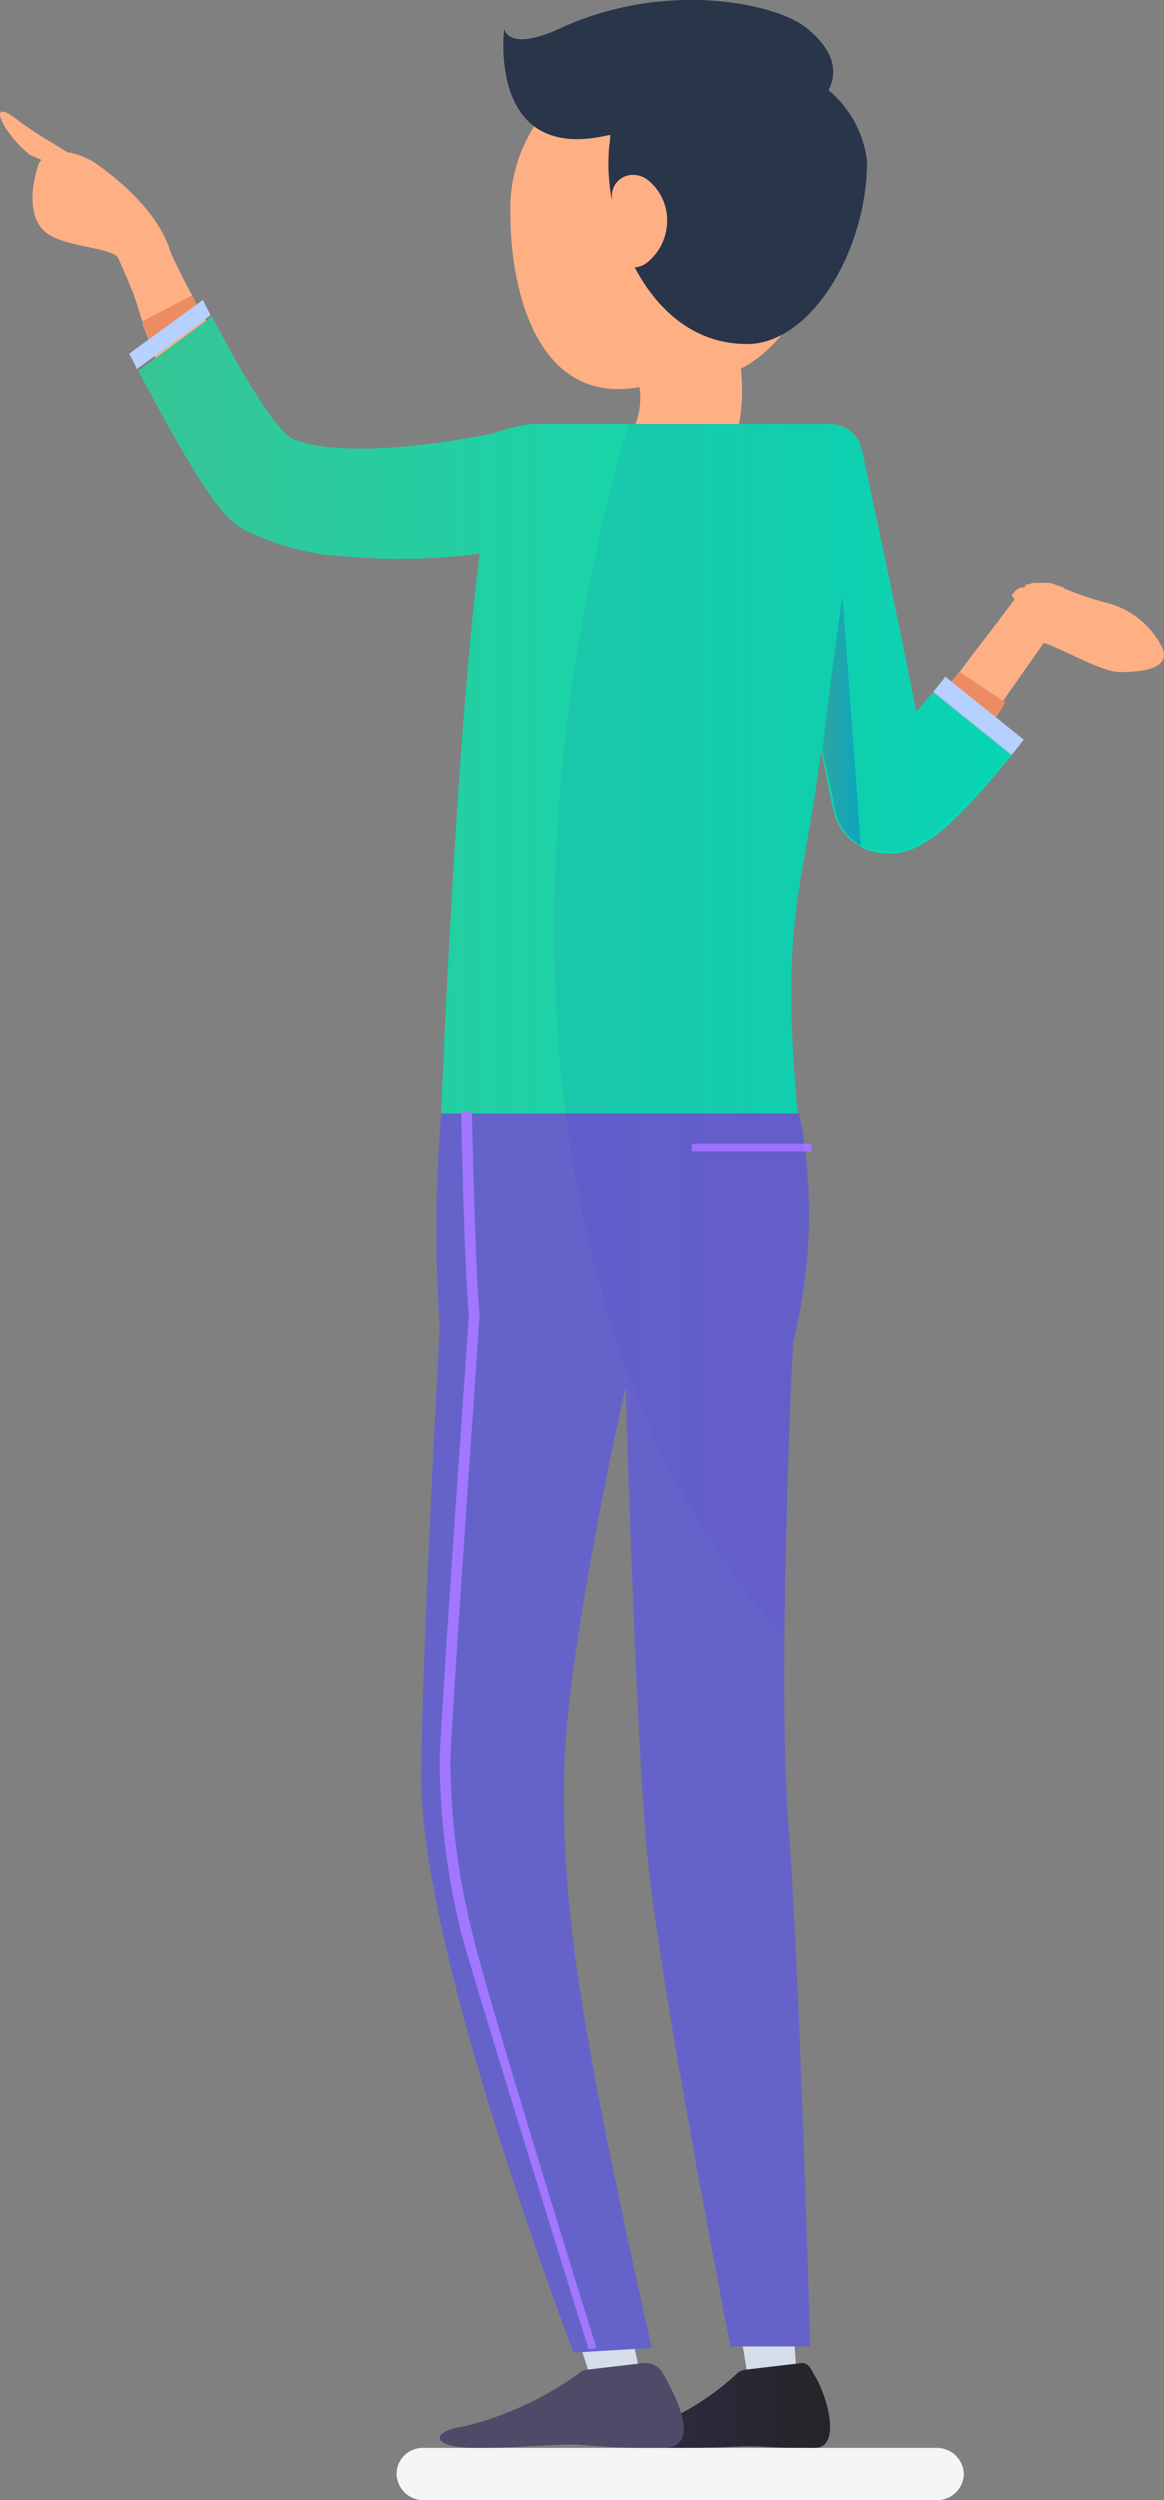 <svg xmlns="http://www.w3.org/2000/svg" xmlns:xlink="http://www.w3.org/1999/xlink" viewBox="0 0 75.72 162.57"><rect x="0" y="0" width="75.72" height="162.57" fill="#808080" stroke="none"/><defs><style>.cls-1{fill:#d6ddea;}.cls-2{fill:url(#linear-gradient);}.cls-3{fill:#4e4a68;}.cls-4{fill:#ffaf84;}.cls-5{fill:#6563c9;}.cls-6{fill:#ed8c62;}.cls-7{fill:url(#linear-gradient-2);}.cls-8{fill:#b6d0ff;}.cls-9{opacity:0.2;fill:url(#linear-gradient-3);}.cls-13,.cls-9{isolation:isolate;}.cls-10{fill:#293549;}.cls-11{fill:#a177ff;}.cls-12{fill:#f3f5f6;}.cls-13{opacity:0.05;fill:url(#linear-gradient-4);}</style><linearGradient id="linear-gradient" x1="-1722.01" y1="968.42" x2="-1709.89" y2="968.42" gradientTransform="matrix(-1, 0, 0, 1, -1668.07, -812)" gradientUnits="userSpaceOnUse"><stop offset="0" stop-color="#252428"/><stop offset="1" stop-color="#2c2c42"/></linearGradient><linearGradient id="linear-gradient-2" x1="-1733.88" y1="858.47" x2="-1677.08" y2="858.47" gradientTransform="matrix(-1, 0, 0, 1, -1668.07, -812)" gradientUnits="userSpaceOnUse"><stop offset="0" stop-color="#00e0b7"/><stop offset="1" stop-color="#37c597"/></linearGradient><linearGradient id="linear-gradient-3" x1="-1724.08" y1="858.82" x2="-1721.58" y2="858.82" gradientTransform="matrix(-1, 0, 0, 1, -1668.07, -812)" gradientUnits="userSpaceOnUse"><stop offset="0" stop-color="blue"/><stop offset="1" stop-color="#9e005d"/></linearGradient><linearGradient id="linear-gradient-4" x1="36.06" y1="74.77" x2="65.8" y2="74.77" gradientTransform="matrix(1, 0, 0, -1, 0, 141.75)" xlink:href="#linear-gradient-3"/></defs><title>Asset 1</title><g id="Layer_2" data-name="Layer 2"><g id="Layer_1-2" data-name="Layer 1"><g id="Isolation_Mode" data-name="Isolation Mode"><polygon class="cls-1" points="51.9 155.47 51.3 147.17 47.5 147.57 48.9 156.07 51.9 155.47"/><path class="cls-2" d="M48.6,154.07a1.08,1.08,0,0,0-.7.3,16.54,16.54,0,0,1-4.1,2.8c-2,.8-3.2,2,0,2s4-.1,5-.1c1.4,0,.8.1,4.2.1,1.7,0,.9-3.2,0-4.7-.3-.5-.4-.9-1-.8Z"/><polygon class="cls-1" points="41.9 155.47 40.1 147.37 36.2 147.77 38.9 156.07 41.9 155.47"/><path class="cls-3" d="M38.3,154.07a1.08,1.08,0,0,0-.7.3,21.73,21.73,0,0,1-7.4,3.4c-2.2.3-2.3,1.4.8,1.4s5.4-.3,6.8-.2a49.26,49.26,0,0,0,5.3.2c2.6,0,.9-3.3,0-4.9a1.34,1.34,0,0,0-1.4-.6Z"/><path class="cls-4" d="M1.4,8c1,.7,2,1.3,3,1.9a4.84,4.84,0,0,1,1.8.7c.7.5,4,2.8,4.9,5.8.4.9.9,1.9,1.4,2.8l.3.6.3.5c.5.9.9,1.8,1.4,2.6,1.8,3.1,3.3,5.5,4.1,6,2.7,1.4,10.8.5,15.8-.6a2.77,2.77,0,1,1,1.2,5.4h-.1a61.61,61.61,0,0,1-12.1,1.5,16.6,16.6,0,0,1-7.3-1.3c-2-1-3.9-5.1-5.3-8.8l-.9-2.4-.6-1.6V21c-.3-.9-.5-1.6-.7-2.1-.4-1-.6-1.4-.9-2.1s-3.3-.7-4.6-1.6-1.1-3-.6-4.5c0-.1.1-.2.2-.3l-.7-.3C.3,8.87-1.2,5.87,1.4,8Z"/><path class="cls-4" d="M33.2,13.87a10,10,0,0,1,9.7-10.3h.3a10.37,10.37,0,0,1,10.4,10.3c0,4-2.1,8.4-5.4,10.1a12.94,12.94,0,0,1-1.7,7.9,29.75,29.75,0,0,0-2,3.3,3.31,3.31,0,0,1-2.8,1.6,3.34,3.34,0,0,1-2.9-4.9s.3-.5,2.1-3.4a4.87,4.87,0,0,0,.7-3.3C35,26.37,33.2,19,33.2,13.87Z"/><path class="cls-5" d="M40.7,90.17c.2,6.7.7,21.8,1.3,29.3.7,8.8,5.5,32.8,5.5,33.1h5.2c0-.3-.7-24.9-1.4-33.8-.7-8.6.1-27.9.3-31.5a34.09,34.09,0,0,0,.4-14.9H28.7a90.82,90.82,0,0,0-.1,13.8c-.1,2.4-1.1,20.4-1.2,29-.2,10.9,8.8,34.8,9.9,37.8l5.1-.3c-5.2-23.1-5.8-29.6-5.7-37.3C36.8,108.67,39.4,96.07,40.7,90.17Z"/><path class="cls-4" d="M50.3,31s3.8,18.1,4.5,21.4a3,3,0,0,0,2.4,2.4,2.2,2.2,0,0,0,.8.1c1.1,0,2.2-1.7,5.5-6.6l.3-.5L65,46l.3-.5,2.6-3.7c1,.3,3.8,1.9,4.9,1.9,1.5,0,3.4-.2,2.8-1.6a5.55,5.55,0,0,0-3.6-2.9,21.36,21.36,0,0,1-2.7-.9.1.1,0,0,1-.1-.1l-.3-.1c-.1,0-.2-.1-.3-.1l-.3-.1H67.2l-.3.1c-.1,0-.2,0-.2.1s-.2.1-.3.1l-.2.1c-.1.1-.2.1-.2.2l-.2.2.2.3-.1.1c-1.1,1.5-2.3,3-3.4,4.5l-.4.5c-.5.6-1,1.2-1.4,1.7l-.4.4a10.63,10.63,0,0,1-.9,1.1c-.2-.9-.4-1.8-.6-2.8l-.1-.4c-1.3-6.3-3-14.3-3-14.3Z"/><path class="cls-6" d="M60.3,46.27l3.3,2.2.3-.5,1.2-1.8.3-.5-3-2-.4.5c-.5.6-1,1.2-1.4,1.7Z"/><path class="cls-7" d="M13.8,20.57c3.3,6.4,4.8,7.7,5.1,7.9,2.5,1.2,8.4.7,13.2-.3a11.36,11.36,0,0,1,2.5-.6H53.9a2.16,2.16,0,0,1,2.2,1.8h0s2.2,10.3,3.5,16.9L60.7,45l5.1,4.1c-3.9,4.8-5.9,6.4-7.9,6.4h0a3.75,3.75,0,0,1-1-.1,3,3,0,0,1-1-.4,3.51,3.51,0,0,1-1.7-2.4c-.2-.7-.4-2.1-.8-3.8-1.1,9-2.7,10.8-1.5,23.6H28.7s.9-23.7,2.5-36.4a40.28,40.28,0,0,1-8.5.2,16.84,16.84,0,0,1-6.9-1.8c-.8-.5-2-1.1-6.8-10.3Z"/><path class="cls-8" d="M60.7,45l5.1,4.1.8-1L61.5,44Z"/><path class="cls-6" d="M9.3,20.87V21l.6,1.6,3.2-2.3-.3-.5-.3-.6Z"/><path class="cls-8" d="M8.4,23a9.25,9.25,0,0,1,.5,1l4.8-3.5-.5-1Z"/><path class="cls-9" d="M53.5,48.77c.4,1.7.7,3.1.8,3.8A3.51,3.51,0,0,0,56,55l-1.2-16.3C54.4,41.67,53.9,45.17,53.5,48.77Z"/><path class="cls-10" d="M32.8,1.87s.2,1.6,3.8-.1c6.9-3.1,13.9-1.5,15.8,0s2.1,2.9,1.5,4.1a7.07,7.07,0,0,1,2.5,4.6c0,5.9-3.7,11.9-7.8,11.9-6.5,0-9.3-7.9-9-12.4,0-.4.1-.8.1-1.2l-.5.1C31.7,10.37,32.8,1.87,32.8,1.87Z"/><path class="cls-4" d="M43.4,14.37a3.51,3.51,0,0,1-1.3,2.7,1.43,1.43,0,0,1-2-.2,1.61,1.61,0,0,1-.3-.9v-3.2a1.37,1.37,0,0,1,1.4-1.4,1.61,1.61,0,0,1,.9.3A3.37,3.37,0,0,1,43.4,14.37Z"/><path class="cls-11" d="M38.3,152.77l.5-.1c-.1-.3-7.3-23.4-8.1-27.1a46.44,46.44,0,0,1-1.4-11.2c.1-3.2,1.9-28.7,1.9-28.9-.3-3.1-.5-13.1-.5-13.2H30c0,.1.2,10.1.5,13.2,0,.2-1.8,25.7-1.9,28.9a47.9,47.9,0,0,0,1.4,11.3C31,129.37,38.2,152.47,38.3,152.77Z"/><rect class="cls-11" x="45" y="74.37" width="7.8" height="0.5"/><path class="cls-12" d="M27.5,159.17H61a1.75,1.75,0,0,1,1.7,1.7h0a1.75,1.75,0,0,1-1.7,1.7H27.5a1.75,1.75,0,0,1-1.7-1.7h0A1.69,1.69,0,0,1,27.5,159.17Z"/></g><path class="cls-13" d="M59.6,46.27c-1.4-6.6-3.5-16.9-3.5-16.9a2.34,2.34,0,0,0-2.2-1.8h-13c-5.2,17.8-6.7,37.8-2.1,55.2,2.7,10.2,7,18,12.2,23.6.1-8.2.4-16.9.5-19.2a34.09,34.09,0,0,0,.4-14.9h0c-1.2-12.8.4-14.6,1.5-23.6.4,1.7.6,3.1.8,3.8a3.51,3.51,0,0,0,1.7,2.4,3,3,0,0,0,1,.4,3.08,3.08,0,0,0,1,.1c2,0,4-1.7,7.9-6.4l-5.1-4.1Z"/></g></g></svg>